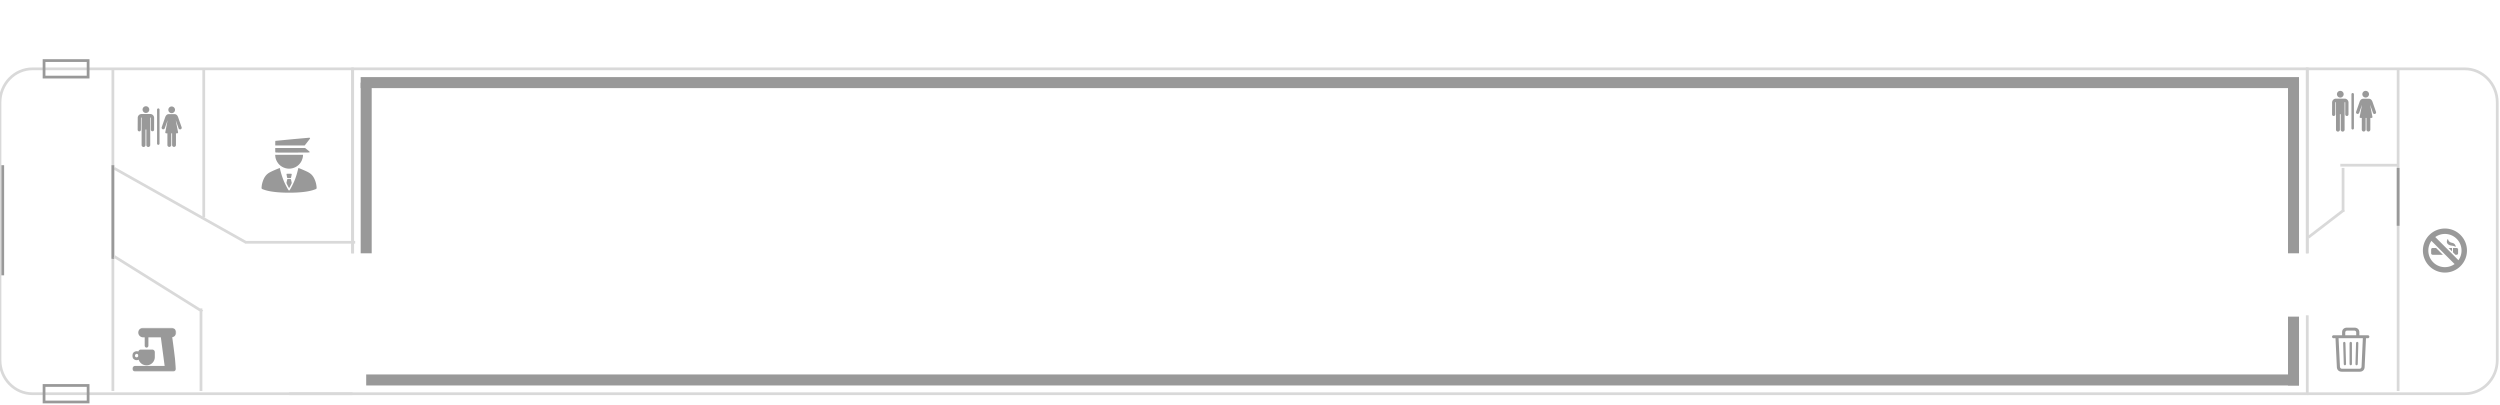 <svg width="908" height="147" fill="none" xmlns="http://www.w3.org/2000/svg">
    <!-- наверно можно убрать эту обертку: -->
    <!-- <path d="M835 92V28H130.967v64M835 114.545V140H129" stroke="#999"/> -->
    <path d="M838 92V25H128.106v67M838 114.517V143H105" stroke="#D9D9D9"/>
    <path d="M128 92V25H11.815C5.29 25 0 30.465 0 37.207v93.586C0 137.534 5.29 143 11.815 143H128 91.57M41 25v117M129 88H89M41.49 61.128l48 27" stroke="#D9D9D9"/>
    <path d="M41 60v34M1 60v40" stroke="#999"/>
    <path d="m41.53 93.152 32 20M73 112v30M74 25v54" stroke="#D9D9D9"/>
    <mask id="a" maskUnits="userSpaceOnUse" x="48" y="119" width="16" height="16">
        <path d="M64 119H48v16h16v-16Z" fill="#fff"/>
    </mask>
    <g mask="url(#a)" fill="#999">
        <path d="M49.625 130.815c.282 0 .53-.071.741-.177.389 1.201 1.52 2.049 2.861 2.049a3 3 0 0 0 3.003-3.002v-1.802a.935.935 0 0 0-.919-.918h-4.167a.904.904 0 0 0-.883.706 1.663 1.663 0 0 0-.6-.106c-.92 0-1.661.742-1.661 1.66 0 .813.742 1.59 1.625 1.59Zm0-2.296c.282 0 .494.177.565.424v.424a.595.595 0 0 1-1.166-.177c0-.318.283-.671.6-.671Z"/>
        <path d="M62.552 122.479c.812-.142 1.448-.848 1.448-1.696 0-.953-.777-1.73-1.73-1.73H51.956c-.954 0-1.73.777-1.73 1.73 0 .954.776 1.731 1.73 1.731h.6v3.038c0 .388.318.706.672.706.353 0 .67-.318.67-.706v-3.038h4.522l1.377 10.384H49.095a1.025 1.025 0 0 0 0 2.049H62.87c.565 0 1.06-.459 1.024-1.024-.141-2.897-1.342-11.444-1.342-11.444Z"/>
    </g>
    <path d="M106.211 50.563c-4.112.373-6.147.568-6.181.602-.05.043-.059.195-.059.857v.805h10.7l.772-.983c1.06-1.357 1.195-1.544 1.195-1.611 0-.085-.152-.23-.237-.22-.043 0-2.824.245-6.19.55ZM99.962 54.523c0 .687.009.772.077.831.067.068.559.068 6.164.068 6.656 0 6.274.008 6.274-.237 0-.085-.161-.23-.839-.772l-.84-.67H99.962v.78ZM99.97 56.626c.06.975.459 1.95 1.128 2.79 1.026 1.271 2.756 1.992 4.376 1.822 1.797-.186 3.298-1.23 4.078-2.823.297-.61.5-1.408.5-1.976v-.22H99.945l.026.407Z" fill="#999"/>
    <path d="M101.022 61.238c-1.967.797-3.129 1.357-3.654 1.755-.882.661-1.492 1.577-1.933 2.908a7.938 7.938 0 0 0-.407 1.934c-.068.763-.094.746.958 1.102 2 .687 5.121 1.051 9.013 1.051 3.917 0 7.012-.356 9.013-1.051 1.017-.348 1.017-.356.975-.958-.11-1.518-.704-3.18-1.493-4.163-.474-.594-1.025-1.01-1.933-1.459-.941-.458-3.137-1.382-3.179-1.34-.009.01-.136.458-.263.984-.628 2.493-1.272 4.13-2.467 6.308-.518.933-.619 1.035-.84.772-.229-.271-1.034-1.772-1.484-2.764-.593-1.314-1.187-3.086-1.568-4.723-.136-.576-.144-.602-.178-.602 0 .026-.255.127-.56.246Z" fill="#999"/>
    <path d="M104.091 63.163c-.042.05-.025.195.077.737.068.373.152.704.178.73.068.076 1.255.084 1.323 0 .025-.026.101-.357.178-.73.11-.542.127-.695.084-.737-.084-.093-1.763-.093-1.84 0ZM104.354 65.062c-.034.06-.305 1.28-.305 1.39 0 .094.492 1.086.78 1.586l.17.289.127-.204c.212-.33.839-1.585.839-1.67 0-.093-.279-1.34-.313-1.39-.034-.069-1.255-.052-1.298 0ZM54.583 41.416h-3.168c-.764 0-1.39.622-1.393 1.386l-.023 4.326a.59.59 0 0 0 .587.592h.003a.59.59 0 0 0 .589-.586l.021-4.326v-.002a.117.117 0 0 1 .233.002l.001 9.898a.707.707 0 0 0 1.413 0v-5.648h.305v5.648a.707.707 0 0 0 1.413 0c0-9.34-.013-3.998-.013-9.89 0-.066.052-.12.118-.123a.124.124 0 0 1 .129.114l-.005 4.323a.59.59 0 0 0 1.178.001l.005-4.326v-.004a1.396 1.396 0 0 0-1.393-1.386ZM54.22 39.807a1.22 1.22 0 1 1-2.44 0 1.22 1.22 0 0 1 2.44 0ZM65.967 46.214c-.011-.031-1.082-3.085-1.25-3.575-.271-.79-.726-1.19-1.352-1.19H61.33c-.626 0-1.081.4-1.352 1.19-.169.49-1.24 3.544-1.25 3.575a.585.585 0 0 0 1.103.387c.034-.099.679-1.889 1.038-2.919-.038.308.071-.33-.836 4.349a.326.326 0 0 0 .32.387h.445v4.24a.701.701 0 1 0 1.404 0v-4.24h.303v4.24a.701.701 0 1 0 1.402 0v-4.24h.447a.325.325 0 0 0 .319-.387c-.898-4.637-.8-4.098-.83-4.349.362 1.038.987 2.822 1.022 2.919a.584.584 0 1 0 1.102-.387ZM63.564 39.852a1.212 1.212 0 1 1-2.423 0 1.212 1.212 0 0 1 2.423 0ZM57.492 39.372a.451.451 0 0 0-.45.451v12.353a.451.451 0 0 0 .901 0V39.823a.451.451 0 0 0-.45-.45Z" fill="#999"/>
    <path d="M32 22H16v6h16v-6ZM32 140H16v6h16v-6Z" stroke="#999"/>
    <path d="M838 143h57.171c6.533 0 11.829-5.468 11.829-12.21V37.21c0-6.742-5.296-12.21-11.829-12.21H838v67M871 25v117" stroke="#D9D9D9"/>
    <path d="M851.583 35.829h-3.168c-.764 0-1.389.622-1.393 1.386L847 41.541c-.002.325.26.59.586.592h.003a.59.59 0 0 0 .589-.586l.021-4.326v-.001a.117.117 0 0 1 .234.002v9.898a.707.707 0 0 0 1.413 0v-5.648h.305v5.648a.707.707 0 0 0 1.413 0c0-9.34-.012-4-.013-9.89 0-.067.053-.12.119-.124a.124.124 0 0 1 .128.114l-.004 4.323a.589.589 0 1 0 1.178.001l.004-4.326v-.003a1.397 1.397 0 0 0-1.394-1.387h.001ZM851.219 34.22a1.22 1.22 0 1 1-2.44 0 1.22 1.22 0 0 1 2.44 0ZM862.967 40.627c-.011-.031-1.081-3.085-1.25-3.575-.271-.79-.726-1.19-1.351-1.19h-2.036c-.626 0-1.081.4-1.352 1.19-.168.49-1.239 3.544-1.25 3.575a.585.585 0 0 0 1.103.387c.035-.099.679-1.889 1.038-2.919-.037.308.071-.33-.835 4.349a.326.326 0 0 0 .319.387h.446v4.24a.701.701 0 1 0 1.403 0v-4.24h.303v4.24a.701.701 0 1 0 1.403 0v-4.24h.446a.326.326 0 0 0 .319-.387c-.898-4.637-.799-4.098-.83-4.349l1.022 2.919a.584.584 0 1 0 1.102-.387ZM854.493 33.785a.451.451 0 0 0-.451.451V46.59a.451.451 0 0 0 .902 0V34.236a.451.451 0 0 0-.451-.45ZM860.423 34.212a1.211 1.211 0 1 1-2.422 0 1.211 1.211 0 0 1 2.422 0Z" fill="#999"/>
    <path d="m838.39 86.207 13-10M851 77V61" stroke="#D9D9D9"/>
    <path d="m858.834 133.311.494-10.467h.716a.542.542 0 0 0 0-1.081h-3.129v-1.074c0-1.023-.694-1.689-1.796-1.689h-2.678c-1.102 0-1.79.666-1.79 1.689v1.074h-3.114a.553.553 0 0 0-.537.544c0 .294.251.537.537.537h.716l.494 10.474c.05 1.031.73 1.682 1.761 1.682h6.565c1.024 0 1.711-.659 1.761-1.689Zm-7.037-12.55c0-.408.301-.694.73-.694h2.513c.436 0 .737.286.737.694v1.002h-3.98v-1.002Zm-1.181 13.165c-.416 0-.723-.315-.745-.73l-.501-10.352h8.813l-.473 10.352c-.021.422-.322.73-.744.73h-6.35Zm5.297-1.26c.236 0 .415-.193.423-.465l.214-7.56c.007-.272-.179-.472-.422-.472-.222 0-.408.207-.415.465l-.215 7.567c-.007.258.172.465.415.465Zm-4.245 0c.243 0 .422-.207.415-.465l-.215-7.567c-.007-.258-.2-.465-.422-.465-.243 0-.422.2-.415.472l.222 7.56c.007.272.179.465.415.465Zm2.556-.465v-7.567c0-.258-.194-.465-.43-.465s-.437.207-.437.465v7.567c0 .258.201.465.437.465.229 0 .43-.207.43-.465ZM890.921 90.077v1.564l.892.893h.432c.297 0 .537-.24.537-.538v-1.38a.537.537 0 0 0-.537-.537h-1.324v-.002ZM884.796 90.077h-1.266a.537.537 0 0 0-.538.538v1.38c0 .297.24.537.538.537h3.721l-2.455-2.455ZM890.562 91.281v-1.204h-1.204l1.204 1.204ZM891.913 89.554c-.052-.394-.29-1.172-1.358-1.369-1.048-.193-1.338-.905-1.417-1.285-.018-.08-.126-.098-.167-.025-.215.386-.543 1.212.136 1.805.848.741 1.959.392 2.663.955.061.05.152-.002.143-.081Z" fill="#999"/>
    <path d="M893.655 85.342A7.978 7.978 0 0 0 887.998 83a7.963 7.963 0 0 0-5.656 2.344 7.949 7.949 0 0 0-1.713 2.54 7.944 7.944 0 0 0-.629 3.114 7.962 7.962 0 0 0 2.344 5.656A7.963 7.963 0 0 0 888 98.999a7.963 7.963 0 0 0 5.656-2.344A7.962 7.962 0 0 0 896 90.999c0-1.08-.211-2.127-.629-3.114a8.047 8.047 0 0 0-1.716-2.542Zm-5.657 11.684a5.986 5.986 0 0 1-4.262-1.765 5.988 5.988 0 0 1-1.765-4.263c0-1.277.394-2.492 1.125-3.508l8.412 8.412a5.995 5.995 0 0 1-3.51 1.124Zm4.902-2.52-8.41-8.41a5.98 5.98 0 0 1 3.508-1.125 5.99 5.99 0 0 1 4.263 1.765 5.992 5.992 0 0 1 1.765 4.262 5.977 5.977 0 0 1-1.126 3.508Z" fill="#999"/>
    <path d="M850 60h21" stroke="#D9D9D9"/>
    <path d="M871 61v21" stroke="#999"/>

    <!-- Верхняя горизонтальная линия: -->
    <path d="M131 30L835 30" stroke="#999999" stroke-width="4"></path>
    <!-- аналог: -->
    <!-- <line x1="131" y1="30" x2="835" y2="30" stroke="#999999" stroke-width="4"></line> -->

    <!-- Верхние вертикальные линии: -->
    <path d="M133 30L133 92" stroke="#999999" stroke-width="4"></path>
    <path d="M833 30L833 92" stroke="#999999" stroke-width="4"></path>

    <!-- Нижняя вертикальная линия: -->
    <path d="M833 115L833 140" stroke="#999999" stroke-width="4"></path>

    <!-- Нижняя горизонтальная линия: -->
    <path d="M133 138L835 138" stroke="#999999" stroke-width="4"></path>
</svg>
